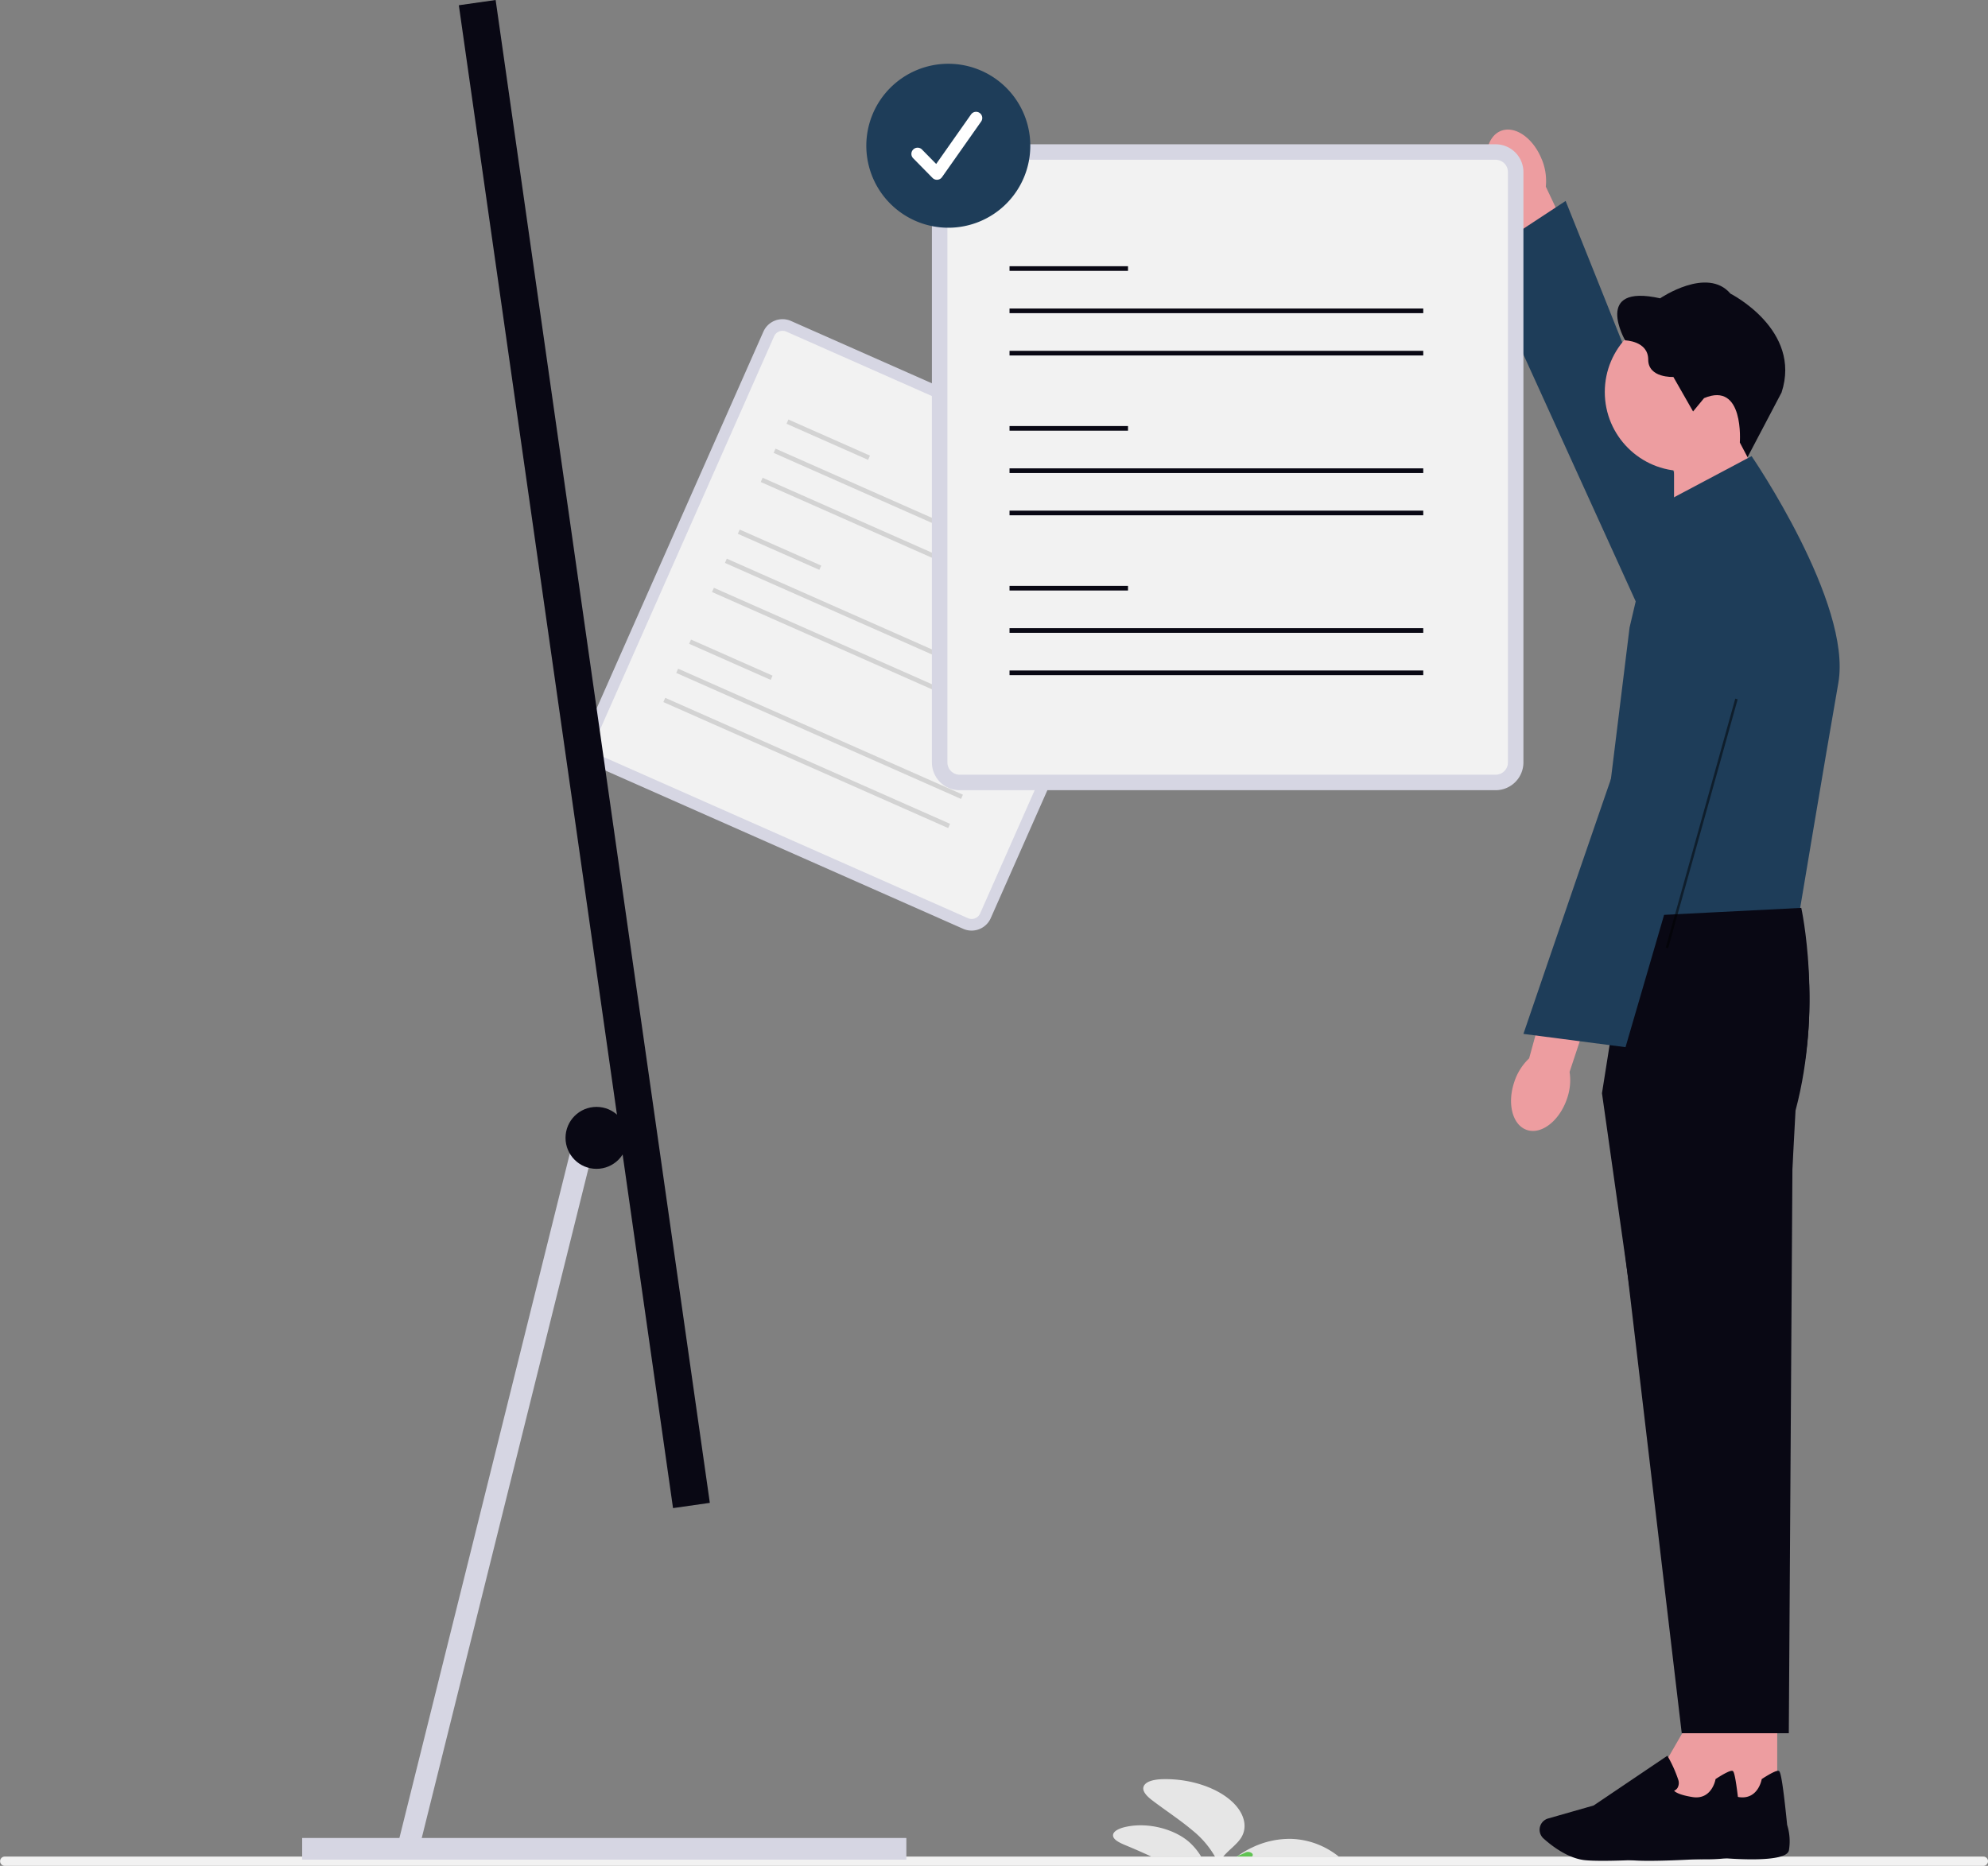 <svg xmlns="http://www.w3.org/2000/svg" width="800.124" height="751.1" viewBox="0 0 800.124 751.1" xmlns:xlink="http://www.w3.org/1999/xlink" role="img" artist="Katerina Limpitsouni" source="https://undraw.co/"><rect x="0" y="0" width="800.124" height="751.1" fill="#808080" stroke="none"/><g transform="translate(-639 -239)"><path d="M391.953,598.071a24.441,24.441,0,0,1,2.731,3.741h-20.04q-4.153-1.927-8.442-3.741c-.711-.3-1.422-.6-2.145-.9-2.369-.985-5.075-2.319-4.814-4.14.224-1.534,2.531-2.569,4.764-3.093,9.527-2.245,20.7,1.072,26.4,6.522.549.524,1.06,1.06,1.546,1.609Z" transform="translate(727.742 384.546)" fill="#e6e6e6"/><path d="M401.638,604.971c-.112.125-.212.237-.312.362-.387.461-.748.935-1.072,1.409a12.936,12.936,0,0,0-1.122,1.958,16.063,16.063,0,0,0-.723-1.958,15.182,15.182,0,0,0-.761-1.571,37.606,37.606,0,0,0-8.941-10.276c-5-4.227-10.837-8.006-16.162-12.071-2.307-1.758-4.626-4.153-3.03-6.223,1.322-1.721,4.714-2.232,7.682-2.27,11.211-.187,22.372,3.691,28.345,9.852,3.978,4.09,5.637,9.39,2.756,13.855-1.634,2.507-4.552,4.577-6.659,6.933Z" transform="translate(730.154 380.864)" fill="#e6e6e6"/><path d="M440.205,600.734c-.362-.287-.723-.574-1.1-.848a32.459,32.459,0,0,0-4.726-2.893,31.935,31.935,0,0,0-13.181-3.38,34.747,34.747,0,0,0-15.663,3.38c-.761.349-1.5.723-2.195,1.11a41.268,41.268,0,0,0-3.816,2.394c-.112.075-.224.15-.337.237Z" transform="translate(737.615 385.625)" fill="#e6e6e6"/><path d="M405.31,599.691H399c.187-.087.387-.162.574-.237,1.11-.474,2.22-.935,3.267-1.459a2.524,2.524,0,0,1,2.556.436.839.839,0,0,1-.087,1.26Z" transform="translate(737.568 386.667)" fill="#60c352"/><path d="M420.471,169.468l-148.51-65.706a8.421,8.421,0,0,0-11.086,4.277l-72.4,163.624a8.42,8.42,0,0,0,4.29,11.086l148.51,65.706a8.421,8.421,0,0,0,11.086-4.277l72.4-163.624A8.42,8.42,0,0,0,420.471,169.468Z" transform="translate(685.383 264.44)" fill="#d6d6e3"/><path d="M269.146,107.124a3.71,3.71,0,0,0-4.9,1.883l-72.4,163.624a3.731,3.731,0,0,0,1.9,4.9l148.51,65.706a3.711,3.711,0,0,0,4.9-1.883l72.4-163.624a3.731,3.731,0,0,0-1.9-4.9l-148.51-65.706Z" transform="translate(686.315 265.368)" fill="#f2f2f2"/><path d="M32.518,15.553-.3,1.025.454-.686,33.276,13.842Z" transform="translate(955.86 408.562)" fill="#d3d3d3"/><path d="M114.324,51.754-.3,1.025.453-.686,115.081,50.044Z" transform="translate(950.672 420.284)" fill="#d3d3d3"/><path d="M114.324,51.754-.3,1.025.453-.686,115.081,50.044Z" transform="translate(945.484 432.006)" fill="#d3d3d3"/><path d="M32.518,15.553-.3,1.025.454-.686,33.276,13.842Z" transform="translate(916.666 497.139)" fill="#d3d3d3"/><path d="M114.324,51.754-.3,1.025.453-.686,115.081,50.044Z" transform="translate(911.478 508.861)" fill="#d3d3d3"/><path d="M114.324,51.742-.3,1.025.453-.686,115.081,50.031Z" transform="translate(906.29 520.596)" fill="#d3d3d3"/><path d="M32.519,15.54-.3,1.025.453-.686,33.275,13.83Z" transform="translate(936.257 452.857)" fill="#d3d3d3"/><path d="M114.337,51.742-.3,1.025.453-.686l114.64,50.717Z" transform="translate(931.069 464.579)" fill="#d3d3d3"/><path d="M114.337,51.742-.3,1.025.453-.686l114.64,50.717Z" transform="translate(925.881 476.301)" fill="#d3d3d3"/><path d="M800.124,601.191a1.868,1.868,0,0,1-1.871,1.871H1.871a1.871,1.871,0,0,1,0-3.741H798.254A1.868,1.868,0,0,1,800.124,601.191Z" transform="translate(639 387.039)" fill="#f2f2f2"/><rect width="14.964" height="611.086" transform="translate(823.67 241.111) rotate(-8.11)" fill="#090814"/><rect width="243.172" height="8.729" transform="translate(760.612 978.877)" fill="#d6d6e3"/><path d="M208.309,367.9,136.13,657.863l-8.43-2.245L199.879,365.67Z" transform="translate(670.547 329.318)" fill="#d6d6e3"/><circle cx="12.47" cy="12.47" r="12.47" transform="translate(866.61 684.576)" fill="#090814"/><path d="M502.046,53.863h0a22.74,22.74,0,0,1,1.6,10.949L520.3,99.979l-17.546,7.844L487.742,71.309a22.406,22.406,0,0,1-6.31-9.016c-3.429-8.667-1.6-17.583,4.09-19.9s13.081,2.818,16.511,11.485h0Z" transform="translate(757.505 249.319)" fill="#ed9da0"/><path d="M565.5,281.3,477.45,87.7,512.18,64.88s75.009,186.694,76.755,195.461-23.432,20.95-23.432,20.95h0Z" transform="translate(756.948 255.012)" fill="#1e3d59"/><path d="M569.271,141.88H540.29v45.978l31.937-10.5Z" transform="translate(772.472 274.034)" fill="#ed9da0"/><circle cx="31.824" cy="31.824" r="31.824" transform="translate(1284.891 364.985)" fill="#ed9da0"/><path d="M556.876,137.761c16.3-6.9,14.416,17.858,14.416,17.858l3.105,5.9,13.7-26.051c8.243-25.265-20.576-39.781-20.576-39.781-9.39-11.061-28.3,1.883-28.3,1.883-27.248-6.048-14.091,16.922-14.091,16.922s9.29.212,9.29,7.732,10.126,7,10.126,7l7.931,13.892,4.39-5.325v-.025Z" transform="translate(767.945 261.518)" fill="#090814"/><rect width="26.113" height="37.049" transform="translate(1328.176 928.584)" fill="#ed9da0"/><path d="M565.608,607.86c-.125.025-16.86,1.21-28.32,1.21-2.744,0-5.188-.062-7.033-.237-6.946-.636-13.555-5.761-16.885-8.754a4.728,4.728,0,0,1-1.2-5.337h0a4.722,4.722,0,0,1,3.055-2.706l18.331-5.238,29.679-20.027.337.6a51.93,51.93,0,0,1,4.015,9.016,4.013,4.013,0,0,1-.287,3.342,3.192,3.192,0,0,1-1.372,1.147c.536.561,2.22,1.708,7.407,2.531,7.57,1.21,9.166-6.634,9.228-6.971l.05-.262.224-.15c3.6-2.319,5.824-3.38,6.584-3.155.486.137,1.285.374,3.429,21.748a21.962,21.962,0,0,1,.7,10.288c-1.122,5.125-23.469,3.355-27.934,2.955h0Z" transform="translate(765.435 378.998)" fill="#090814"/><path d="M517.03,367.441l36.488,257.65h38.708l1.6-249.769c13.268-41.477,2.768-81.282,2.768-81.282l-68.5,3.5-11.061,69.9Z" transform="translate(766.726 311.623)" fill="#090814"/><path d="M540.318,167.2l-11.51,49.034L514.33,333.819l82.94-3.5s9.951-59.708,15.563-91.782-34.917-91.283-34.917-91.283l-37.6,19.953h0Z" transform="translate(766.059 275.361)" fill="#1e3d59"/><rect width="26.113" height="37.049" transform="translate(1323.101 924.538) rotate(30)" fill="#ed9da0"/><path d="M550.708,607.86c-.125.025-16.86,1.21-28.32,1.21-2.743,0-5.188-.062-7.033-.237-6.946-.636-13.555-5.761-16.885-8.754a4.728,4.728,0,0,1-1.2-5.337h0a4.722,4.722,0,0,1,3.055-2.706l18.331-5.238,29.68-20.027.337.6a51.928,51.928,0,0,1,4.015,9.016,4.013,4.013,0,0,1-.287,3.342,3.192,3.192,0,0,1-1.372,1.147c.536.561,2.22,1.708,7.407,2.531,7.57,1.21,9.166-6.634,9.228-6.971l.05-.262.224-.15c3.6-2.319,5.824-3.38,6.584-3.155.486.137,1.284.374,3.429,21.748a21.961,21.961,0,0,1,.7,10.288c-1.122,5.125-23.469,3.355-27.934,2.955h-.013Z" transform="translate(761.754 378.998)" fill="#090814"/><path d="M505.46,367.7l30.526,258.577h32.382l13.416-250.667c11.1-41.626,2.316-81.574,2.316-81.574l-69.387,3.517L505.46,367.7Z" transform="translate(779.874 310.433)" fill="#090814"/><path d="M489.037,358.434h0a22.731,22.731,0,0,1,5.923-9.34l10.313-37.523,18.406,5.5-12.433,37.473a22.4,22.4,0,0,1-1.1,10.949c-3.055,8.817-10.251,14.366-16.074,12.421s-8.081-10.675-5.026-19.479h0Z" transform="translate(759.477 315.954)" fill="#ed9da0"/><path d="M592.116,175.379l-59.347,203.6-41.09-5.35s64.721-189.9,69.1-197.668,31.351-.6,31.351-.6h0Z" transform="translate(760.463 281.562)" fill="#1e3d59"/><path d="M527.668,46.59H311.943A11.184,11.184,0,0,0,300.77,57.751V295.436A11.184,11.184,0,0,0,311.943,306.6H527.668a11.184,11.184,0,0,0,11.173-11.161V57.751A11.184,11.184,0,0,0,527.668,46.59Z" transform="translate(713.301 250.494)" fill="#d6d6e3"/><path d="M310.708,51.59a4.939,4.939,0,0,0-4.938,4.926V294.2a4.939,4.939,0,0,0,4.938,4.926H526.433a4.939,4.939,0,0,0,4.938-4.926V56.516a4.939,4.939,0,0,0-4.938-4.926H310.708Z" transform="translate(714.537 251.729)" fill="#f2f2f2"/><path d="M47.687,1.121H0V-.75H47.687Z" transform="translate(1045.31 346.917)" fill="#090814"/><path d="M166.517,1.121H0V-.75H166.517Z" transform="translate(1045.31 363.939)" fill="#090814"/><path d="M166.517,1.121H0V-.75H166.517Z" transform="translate(1045.31 380.974)" fill="#090814"/><path d="M47.687,1.121H0V-.75H47.687Z" transform="translate(1045.31 475.587)" fill="#090814"/><path d="M166.517,1.121H0V-.75H166.517Z" transform="translate(1045.31 492.621)" fill="#090814"/><path d="M166.517,1.121H0V-.75H166.517Z" transform="translate(1045.31 509.656)" fill="#090814"/><path d="M47.687,1.121H0V-.75H47.687Z" transform="translate(1045.31 411.252)" fill="#090814"/><path d="M166.517,1.121H0V-.75H166.517Z" transform="translate(1045.31 428.287)" fill="#090814"/><path d="M166.517,1.121H0V-.75H166.517Z" transform="translate(1045.31 445.309)" fill="#090814"/><line x1="27.984" y2="100.212" transform="translate(1309.906 520.366)" fill="none" stroke="#000" stroke-miterlimit="10" stroke-width="1" opacity="0.5"/><circle cx="28.682" cy="28.682" r="28.682" transform="translate(991.314 266.819)" fill="#fff"/><path d="M312.6,20.6a33,33,0,1,0,33,33,32.994,32.994,0,0,0-33-33ZM325.84,43.82a2.488,2.488,0,0,0-4.065-2.868L307.721,60.929l-5.8-5.9a2.5,2.5,0,0,0-3.566,3.492l7.894,8.031a2.5,2.5,0,0,0,3.816-.312Z" transform="translate(708.072 244.073)" fill="#1e3d59" fill-rule="evenodd"/></g></svg>